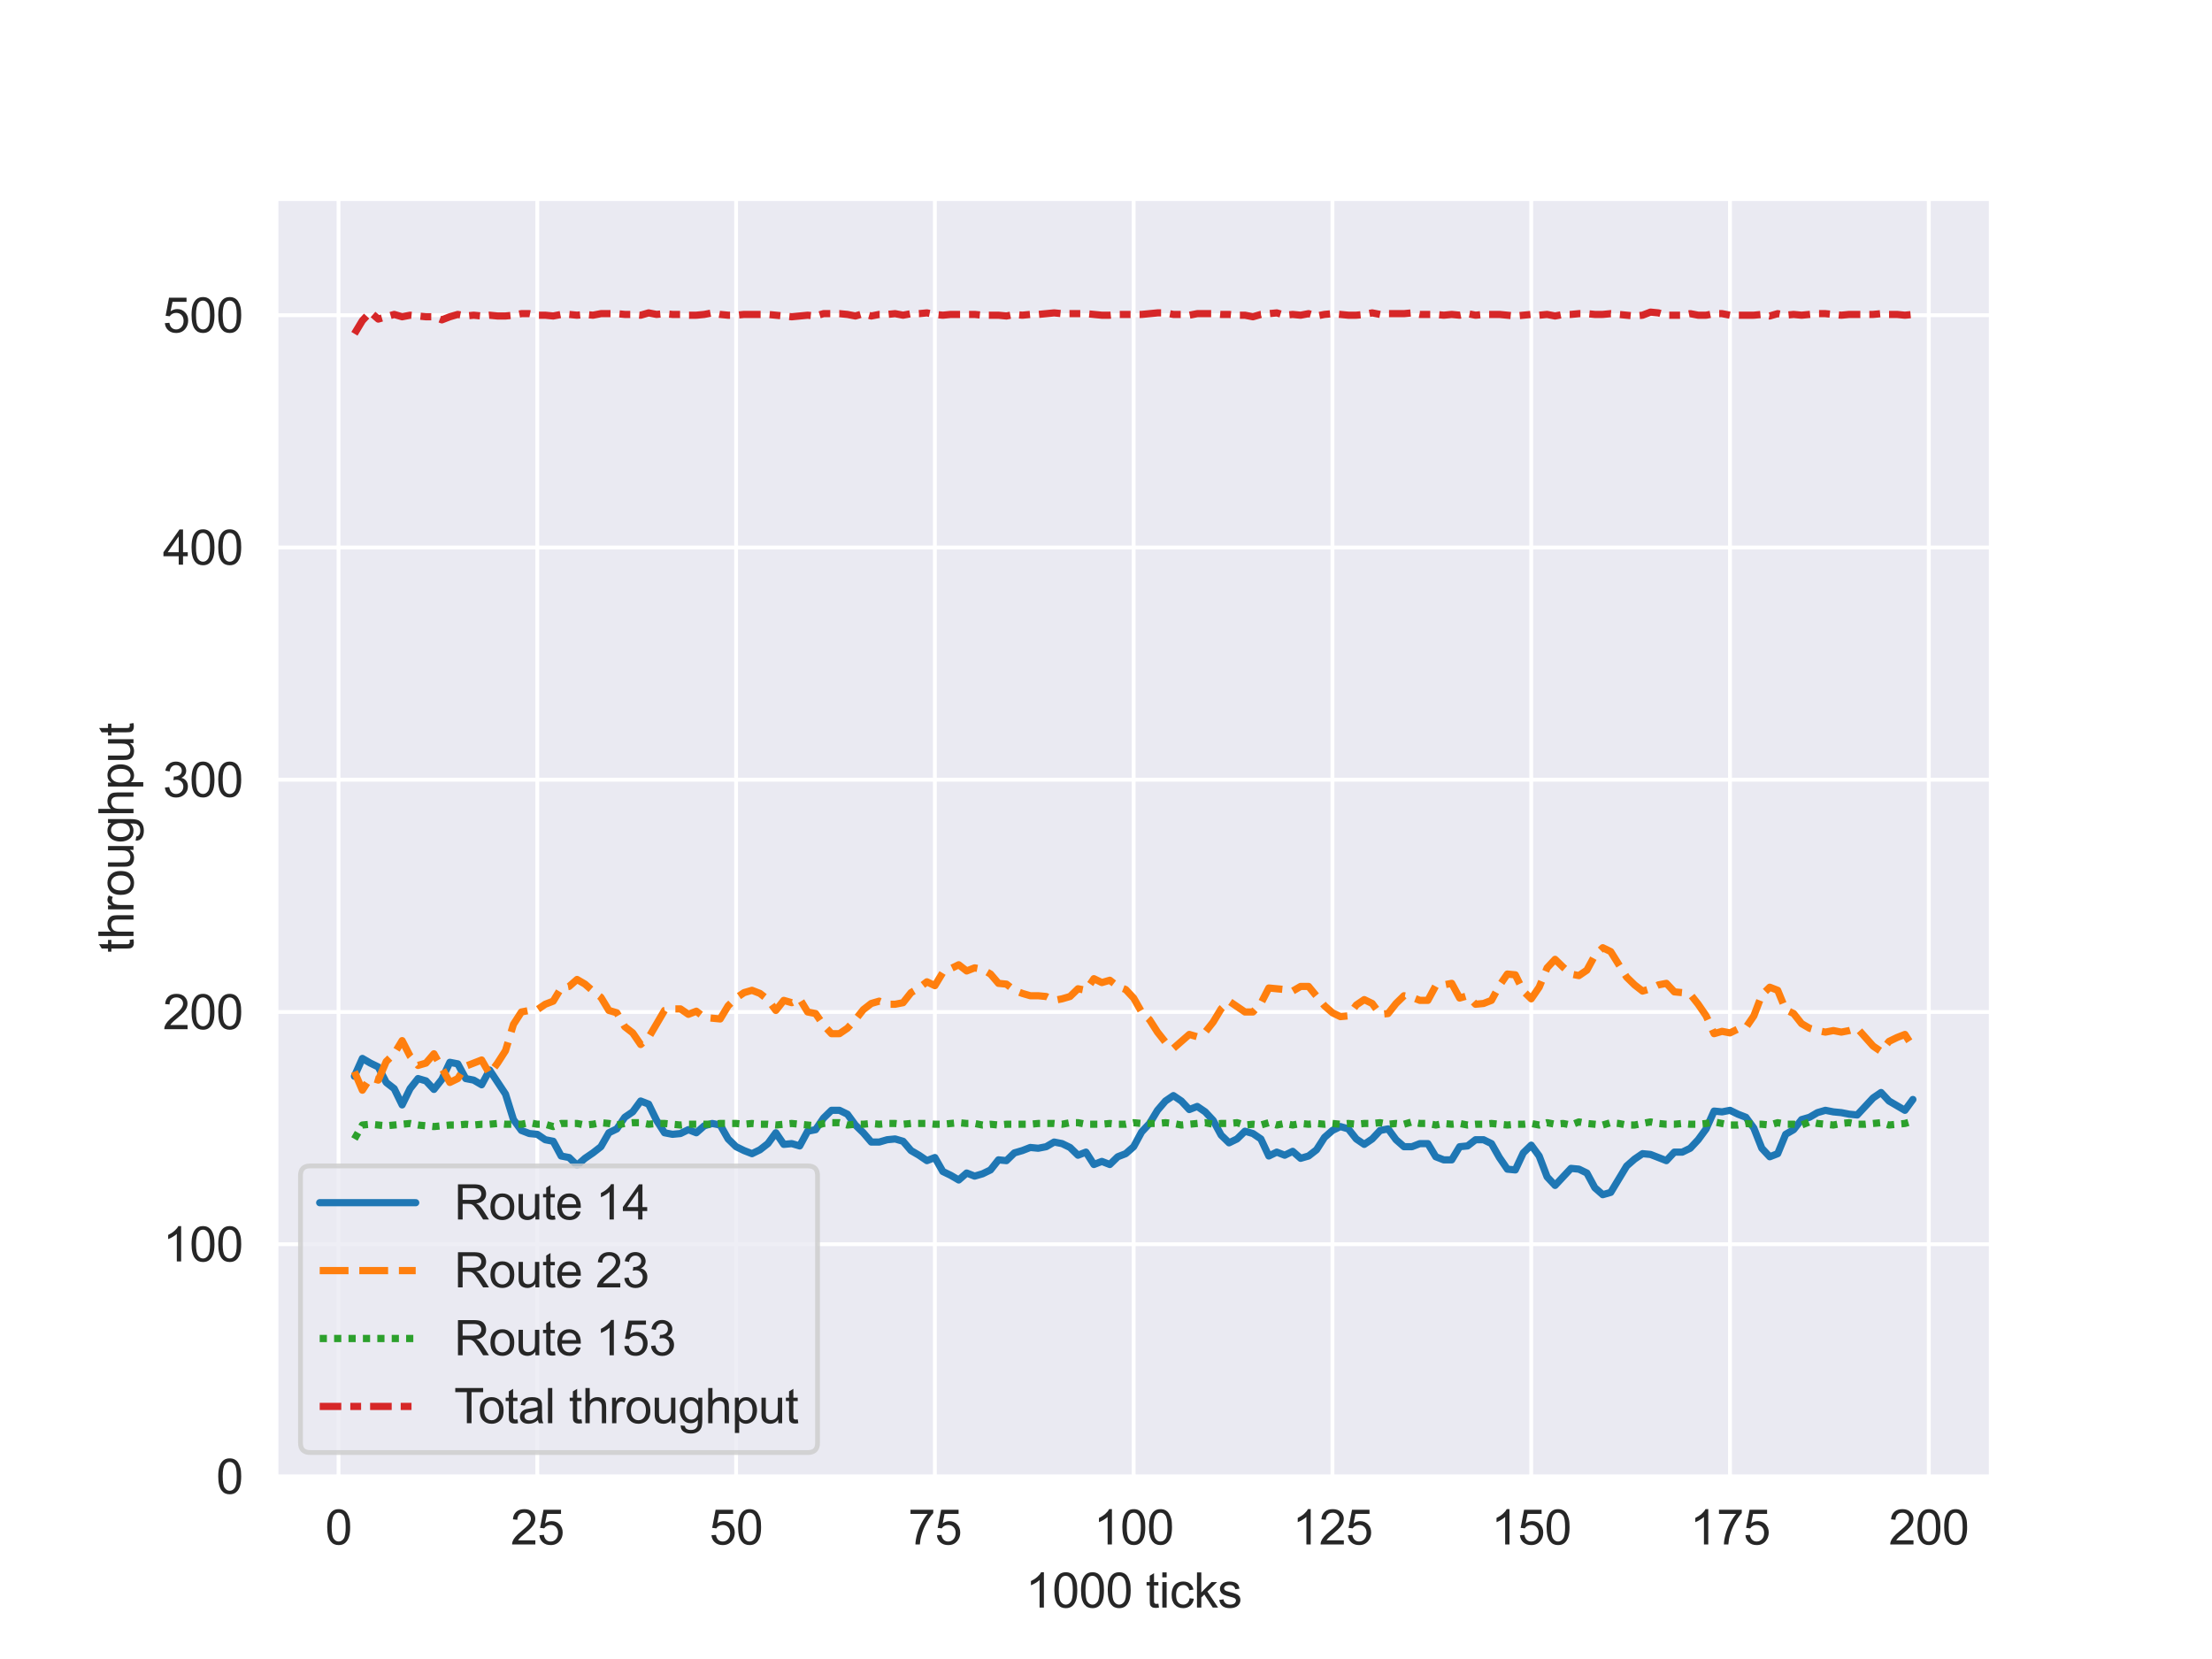 <?xml version="1.0" encoding="utf-8" standalone="no"?>
<!DOCTYPE svg PUBLIC "-//W3C//DTD SVG 1.1//EN"
  "http://www.w3.org/Graphics/SVG/1.1/DTD/svg11.dtd">
<svg xmlns:xlink="http://www.w3.org/1999/xlink" width="460.8pt" height="345.6pt" viewBox="0 0 460.8 345.6" xmlns="http://www.w3.org/2000/svg" version="1.1">
 <defs>
  <style type="text/css">*{stroke-linejoin: round; stroke-linecap: butt}</style>
 </defs>
 <g id="figure_1">
  <g id="patch_1">
   <path d="M 0 345.6 
L 460.8 345.6 
L 460.8 0 
L 0 0 
z
" style="fill: #ffffff"/>
  </g>
  <g id="axes_1">
   <g id="patch_2">
    <path d="M 57.6 307.584 
L 414.72 307.584 
L 414.72 41.472 
L 57.6 41.472 
z
" style="fill: #eaeaf2"/>
   </g>
   <g id="matplotlib.axis_1">
    <g id="xtick_1">
     <g id="line2d_1">
      <path d="M 70.52 307.584 
L 70.52 41.472 
" clip-path="url(#peae0458073)" style="fill: none; stroke: #ffffff; stroke-width: 0.8; stroke-linecap: round"/>
     </g>
     <g id="text_1">
      <!-- 0 -->
      <g style="fill: #262626" transform="translate(67.739 321.742) scale(0.1 -0.1)">
       <defs>
        <path id="ArialMT-30" d="M 266 2259 
Q 266 3072 433 3567 
Q 600 4063 929 4331 
Q 1259 4600 1759 4600 
Q 2128 4600 2406 4451 
Q 2684 4303 2865 4023 
Q 3047 3744 3150 3342 
Q 3253 2941 3253 2259 
Q 3253 1453 3087 958 
Q 2922 463 2592 192 
Q 2263 -78 1759 -78 
Q 1097 -78 719 397 
Q 266 969 266 2259 
z
M 844 2259 
Q 844 1131 1108 757 
Q 1372 384 1759 384 
Q 2147 384 2411 759 
Q 2675 1134 2675 2259 
Q 2675 3391 2411 3762 
Q 2147 4134 1753 4134 
Q 1366 4134 1134 3806 
Q 844 3388 844 2259 
z
" transform="scale(0.016)"/>
       </defs>
       <use xlink:href="#ArialMT-30"/>
      </g>
     </g>
    </g>
    <g id="xtick_2">
     <g id="line2d_2">
      <path d="M 111.93 307.584 
L 111.93 41.472 
" clip-path="url(#peae0458073)" style="fill: none; stroke: #ffffff; stroke-width: 0.8; stroke-linecap: round"/>
     </g>
     <g id="text_2">
      <!-- 25 -->
      <g style="fill: #262626" transform="translate(106.369 321.742) scale(0.1 -0.1)">
       <defs>
        <path id="ArialMT-32" d="M 3222 541 
L 3222 0 
L 194 0 
Q 188 203 259 391 
Q 375 700 629 1000 
Q 884 1300 1366 1694 
Q 2113 2306 2375 2664 
Q 2638 3022 2638 3341 
Q 2638 3675 2398 3904 
Q 2159 4134 1775 4134 
Q 1369 4134 1125 3890 
Q 881 3647 878 3216 
L 300 3275 
Q 359 3922 746 4261 
Q 1134 4600 1788 4600 
Q 2447 4600 2831 4234 
Q 3216 3869 3216 3328 
Q 3216 3053 3103 2787 
Q 2991 2522 2730 2228 
Q 2469 1934 1863 1422 
Q 1356 997 1212 845 
Q 1069 694 975 541 
L 3222 541 
z
" transform="scale(0.016)"/>
        <path id="ArialMT-35" d="M 266 1200 
L 856 1250 
Q 922 819 1161 601 
Q 1400 384 1738 384 
Q 2144 384 2425 690 
Q 2706 997 2706 1503 
Q 2706 1984 2436 2262 
Q 2166 2541 1728 2541 
Q 1456 2541 1237 2417 
Q 1019 2294 894 2097 
L 366 2166 
L 809 4519 
L 3088 4519 
L 3088 3981 
L 1259 3981 
L 1013 2750 
Q 1425 3038 1878 3038 
Q 2478 3038 2890 2622 
Q 3303 2206 3303 1553 
Q 3303 931 2941 478 
Q 2500 -78 1738 -78 
Q 1113 -78 717 272 
Q 322 622 266 1200 
z
" transform="scale(0.016)"/>
       </defs>
       <use xlink:href="#ArialMT-32"/>
       <use xlink:href="#ArialMT-35" x="55.615"/>
      </g>
     </g>
    </g>
    <g id="xtick_3">
     <g id="line2d_3">
      <path d="M 153.34 307.584 
L 153.34 41.472 
" clip-path="url(#peae0458073)" style="fill: none; stroke: #ffffff; stroke-width: 0.8; stroke-linecap: round"/>
     </g>
     <g id="text_3">
      <!-- 50 -->
      <g style="fill: #262626" transform="translate(147.779 321.742) scale(0.1 -0.1)">
       <use xlink:href="#ArialMT-35"/>
       <use xlink:href="#ArialMT-30" x="55.615"/>
      </g>
     </g>
    </g>
    <g id="xtick_4">
     <g id="line2d_4">
      <path d="M 194.75 307.584 
L 194.75 41.472 
" clip-path="url(#peae0458073)" style="fill: none; stroke: #ffffff; stroke-width: 0.8; stroke-linecap: round"/>
     </g>
     <g id="text_4">
      <!-- 75 -->
      <g style="fill: #262626" transform="translate(189.189 321.742) scale(0.1 -0.1)">
       <defs>
        <path id="ArialMT-37" d="M 303 3981 
L 303 4522 
L 3269 4522 
L 3269 4084 
Q 2831 3619 2401 2847 
Q 1972 2075 1738 1259 
Q 1569 684 1522 0 
L 944 0 
Q 953 541 1156 1306 
Q 1359 2072 1739 2783 
Q 2119 3494 2547 3981 
L 303 3981 
z
" transform="scale(0.016)"/>
       </defs>
       <use xlink:href="#ArialMT-37"/>
       <use xlink:href="#ArialMT-35" x="55.615"/>
      </g>
     </g>
    </g>
    <g id="xtick_5">
     <g id="line2d_5">
      <path d="M 236.16 307.584 
L 236.16 41.472 
" clip-path="url(#peae0458073)" style="fill: none; stroke: #ffffff; stroke-width: 0.8; stroke-linecap: round"/>
     </g>
     <g id="text_5">
      <!-- 100 -->
      <g style="fill: #262626" transform="translate(227.819 321.742) scale(0.1 -0.1)">
       <defs>
        <path id="ArialMT-31" d="M 2384 0 
L 1822 0 
L 1822 3584 
Q 1619 3391 1289 3197 
Q 959 3003 697 2906 
L 697 3450 
Q 1169 3672 1522 3987 
Q 1875 4303 2022 4600 
L 2384 4600 
L 2384 0 
z
" transform="scale(0.016)"/>
       </defs>
       <use xlink:href="#ArialMT-31"/>
       <use xlink:href="#ArialMT-30" x="55.615"/>
       <use xlink:href="#ArialMT-30" x="111.23"/>
      </g>
     </g>
    </g>
    <g id="xtick_6">
     <g id="line2d_6">
      <path d="M 277.57 307.584 
L 277.57 41.472 
" clip-path="url(#peae0458073)" style="fill: none; stroke: #ffffff; stroke-width: 0.8; stroke-linecap: round"/>
     </g>
     <g id="text_6">
      <!-- 125 -->
      <g style="fill: #262626" transform="translate(269.229 321.742) scale(0.1 -0.1)">
       <use xlink:href="#ArialMT-31"/>
       <use xlink:href="#ArialMT-32" x="55.615"/>
       <use xlink:href="#ArialMT-35" x="111.23"/>
      </g>
     </g>
    </g>
    <g id="xtick_7">
     <g id="line2d_7">
      <path d="M 318.98 307.584 
L 318.98 41.472 
" clip-path="url(#peae0458073)" style="fill: none; stroke: #ffffff; stroke-width: 0.8; stroke-linecap: round"/>
     </g>
     <g id="text_7">
      <!-- 150 -->
      <g style="fill: #262626" transform="translate(310.639 321.742) scale(0.1 -0.1)">
       <use xlink:href="#ArialMT-31"/>
       <use xlink:href="#ArialMT-35" x="55.615"/>
       <use xlink:href="#ArialMT-30" x="111.23"/>
      </g>
     </g>
    </g>
    <g id="xtick_8">
     <g id="line2d_8">
      <path d="M 360.39 307.584 
L 360.39 41.472 
" clip-path="url(#peae0458073)" style="fill: none; stroke: #ffffff; stroke-width: 0.8; stroke-linecap: round"/>
     </g>
     <g id="text_8">
      <!-- 175 -->
      <g style="fill: #262626" transform="translate(352.049 321.742) scale(0.1 -0.1)">
       <use xlink:href="#ArialMT-31"/>
       <use xlink:href="#ArialMT-37" x="55.615"/>
       <use xlink:href="#ArialMT-35" x="111.23"/>
      </g>
     </g>
    </g>
    <g id="xtick_9">
     <g id="line2d_9">
      <path d="M 401.8 307.584 
L 401.8 41.472 
" clip-path="url(#peae0458073)" style="fill: none; stroke: #ffffff; stroke-width: 0.8; stroke-linecap: round"/>
     </g>
     <g id="text_9">
      <!-- 200 -->
      <g style="fill: #262626" transform="translate(393.459 321.742) scale(0.1 -0.1)">
       <use xlink:href="#ArialMT-32"/>
       <use xlink:href="#ArialMT-30" x="55.615"/>
       <use xlink:href="#ArialMT-30" x="111.23"/>
      </g>
     </g>
    </g>
    <g id="text_10">
     <!-- 1000 ticks -->
     <g style="fill: #262626" transform="translate(213.649 334.887) scale(0.1 -0.1)">
      <defs>
       <path id="ArialMT-20" transform="scale(0.016)"/>
       <path id="ArialMT-74" d="M 1650 503 
L 1731 6 
Q 1494 -44 1306 -44 
Q 1000 -44 831 53 
Q 663 150 594 308 
Q 525 466 525 972 
L 525 2881 
L 113 2881 
L 113 3319 
L 525 3319 
L 525 4141 
L 1084 4478 
L 1084 3319 
L 1650 3319 
L 1650 2881 
L 1084 2881 
L 1084 941 
Q 1084 700 1114 631 
Q 1144 563 1211 522 
Q 1278 481 1403 481 
Q 1497 481 1650 503 
z
" transform="scale(0.016)"/>
       <path id="ArialMT-69" d="M 425 3934 
L 425 4581 
L 988 4581 
L 988 3934 
L 425 3934 
z
M 425 0 
L 425 3319 
L 988 3319 
L 988 0 
L 425 0 
z
" transform="scale(0.016)"/>
       <path id="ArialMT-63" d="M 2588 1216 
L 3141 1144 
Q 3050 572 2676 248 
Q 2303 -75 1759 -75 
Q 1078 -75 664 370 
Q 250 816 250 1647 
Q 250 2184 428 2587 
Q 606 2991 970 3192 
Q 1334 3394 1763 3394 
Q 2303 3394 2647 3120 
Q 2991 2847 3088 2344 
L 2541 2259 
Q 2463 2594 2264 2762 
Q 2066 2931 1784 2931 
Q 1359 2931 1093 2626 
Q 828 2322 828 1663 
Q 828 994 1084 691 
Q 1341 388 1753 388 
Q 2084 388 2306 591 
Q 2528 794 2588 1216 
z
" transform="scale(0.016)"/>
       <path id="ArialMT-6b" d="M 425 0 
L 425 4581 
L 988 4581 
L 988 1969 
L 2319 3319 
L 3047 3319 
L 1778 2088 
L 3175 0 
L 2481 0 
L 1384 1697 
L 988 1316 
L 988 0 
L 425 0 
z
" transform="scale(0.016)"/>
       <path id="ArialMT-73" d="M 197 991 
L 753 1078 
Q 800 744 1014 566 
Q 1228 388 1613 388 
Q 2000 388 2187 545 
Q 2375 703 2375 916 
Q 2375 1106 2209 1216 
Q 2094 1291 1634 1406 
Q 1016 1563 777 1677 
Q 538 1791 414 1992 
Q 291 2194 291 2438 
Q 291 2659 392 2848 
Q 494 3038 669 3163 
Q 800 3259 1026 3326 
Q 1253 3394 1513 3394 
Q 1903 3394 2198 3281 
Q 2494 3169 2634 2976 
Q 2775 2784 2828 2463 
L 2278 2388 
Q 2241 2644 2061 2787 
Q 1881 2931 1553 2931 
Q 1166 2931 1000 2803 
Q 834 2675 834 2503 
Q 834 2394 903 2306 
Q 972 2216 1119 2156 
Q 1203 2125 1616 2013 
Q 2213 1853 2448 1751 
Q 2684 1650 2818 1456 
Q 2953 1263 2953 975 
Q 2953 694 2789 445 
Q 2625 197 2315 61 
Q 2006 -75 1616 -75 
Q 969 -75 630 194 
Q 291 463 197 991 
z
" transform="scale(0.016)"/>
      </defs>
      <use xlink:href="#ArialMT-31"/>
      <use xlink:href="#ArialMT-30" x="55.615"/>
      <use xlink:href="#ArialMT-30" x="111.23"/>
      <use xlink:href="#ArialMT-30" x="166.846"/>
      <use xlink:href="#ArialMT-20" x="222.461"/>
      <use xlink:href="#ArialMT-74" x="250.244"/>
      <use xlink:href="#ArialMT-69" x="278.027"/>
      <use xlink:href="#ArialMT-63" x="300.244"/>
      <use xlink:href="#ArialMT-6b" x="350.244"/>
      <use xlink:href="#ArialMT-73" x="400.244"/>
     </g>
    </g>
   </g>
   <g id="matplotlib.axis_2">
    <g id="ytick_1">
     <g id="line2d_10">
      <path d="M 57.6 307.584 
L 414.72 307.584 
" clip-path="url(#peae0458073)" style="fill: none; stroke: #ffffff; stroke-width: 0.8; stroke-linecap: round"/>
     </g>
     <g id="text_11">
      <!-- 0 -->
      <g style="fill: #262626" transform="translate(45.039 311.163) scale(0.1 -0.1)">
       <use xlink:href="#ArialMT-30"/>
      </g>
     </g>
    </g>
    <g id="ytick_2">
     <g id="line2d_11">
      <path d="M 57.6 259.2 
L 414.72 259.2 
" clip-path="url(#peae0458073)" style="fill: none; stroke: #ffffff; stroke-width: 0.8; stroke-linecap: round"/>
     </g>
     <g id="text_12">
      <!-- 100 -->
      <g style="fill: #262626" transform="translate(33.917 262.779) scale(0.1 -0.1)">
       <use xlink:href="#ArialMT-31"/>
       <use xlink:href="#ArialMT-30" x="55.615"/>
       <use xlink:href="#ArialMT-30" x="111.23"/>
      </g>
     </g>
    </g>
    <g id="ytick_3">
     <g id="line2d_12">
      <path d="M 57.6 210.816 
L 414.72 210.816 
" clip-path="url(#peae0458073)" style="fill: none; stroke: #ffffff; stroke-width: 0.8; stroke-linecap: round"/>
     </g>
     <g id="text_13">
      <!-- 200 -->
      <g style="fill: #262626" transform="translate(33.917 214.395) scale(0.1 -0.1)">
       <use xlink:href="#ArialMT-32"/>
       <use xlink:href="#ArialMT-30" x="55.615"/>
       <use xlink:href="#ArialMT-30" x="111.23"/>
      </g>
     </g>
    </g>
    <g id="ytick_4">
     <g id="line2d_13">
      <path d="M 57.6 162.432 
L 414.72 162.432 
" clip-path="url(#peae0458073)" style="fill: none; stroke: #ffffff; stroke-width: 0.8; stroke-linecap: round"/>
     </g>
     <g id="text_14">
      <!-- 300 -->
      <g style="fill: #262626" transform="translate(33.917 166.011) scale(0.1 -0.1)">
       <defs>
        <path id="ArialMT-33" d="M 269 1209 
L 831 1284 
Q 928 806 1161 595 
Q 1394 384 1728 384 
Q 2125 384 2398 659 
Q 2672 934 2672 1341 
Q 2672 1728 2419 1979 
Q 2166 2231 1775 2231 
Q 1616 2231 1378 2169 
L 1441 2663 
Q 1497 2656 1531 2656 
Q 1891 2656 2178 2843 
Q 2466 3031 2466 3422 
Q 2466 3731 2256 3934 
Q 2047 4138 1716 4138 
Q 1388 4138 1169 3931 
Q 950 3725 888 3313 
L 325 3413 
Q 428 3978 793 4289 
Q 1159 4600 1703 4600 
Q 2078 4600 2393 4439 
Q 2709 4278 2876 4000 
Q 3044 3722 3044 3409 
Q 3044 3113 2884 2869 
Q 2725 2625 2413 2481 
Q 2819 2388 3044 2092 
Q 3269 1797 3269 1353 
Q 3269 753 2831 336 
Q 2394 -81 1725 -81 
Q 1122 -81 723 278 
Q 325 638 269 1209 
z
" transform="scale(0.016)"/>
       </defs>
       <use xlink:href="#ArialMT-33"/>
       <use xlink:href="#ArialMT-30" x="55.615"/>
       <use xlink:href="#ArialMT-30" x="111.23"/>
      </g>
     </g>
    </g>
    <g id="ytick_5">
     <g id="line2d_14">
      <path d="M 57.6 114.048 
L 414.72 114.048 
" clip-path="url(#peae0458073)" style="fill: none; stroke: #ffffff; stroke-width: 0.8; stroke-linecap: round"/>
     </g>
     <g id="text_15">
      <!-- 400 -->
      <g style="fill: #262626" transform="translate(33.917 117.627) scale(0.1 -0.1)">
       <defs>
        <path id="ArialMT-34" d="M 2069 0 
L 2069 1097 
L 81 1097 
L 81 1613 
L 2172 4581 
L 2631 4581 
L 2631 1613 
L 3250 1613 
L 3250 1097 
L 2631 1097 
L 2631 0 
L 2069 0 
z
M 2069 1613 
L 2069 3678 
L 634 1613 
L 2069 1613 
z
" transform="scale(0.016)"/>
       </defs>
       <use xlink:href="#ArialMT-34"/>
       <use xlink:href="#ArialMT-30" x="55.615"/>
       <use xlink:href="#ArialMT-30" x="111.23"/>
      </g>
     </g>
    </g>
    <g id="ytick_6">
     <g id="line2d_15">
      <path d="M 57.6 65.664 
L 414.72 65.664 
" clip-path="url(#peae0458073)" style="fill: none; stroke: #ffffff; stroke-width: 0.8; stroke-linecap: round"/>
     </g>
     <g id="text_16">
      <!-- 500 -->
      <g style="fill: #262626" transform="translate(33.917 69.243) scale(0.1 -0.1)">
       <use xlink:href="#ArialMT-35"/>
       <use xlink:href="#ArialMT-30" x="55.615"/>
       <use xlink:href="#ArialMT-30" x="111.23"/>
      </g>
     </g>
    </g>
    <g id="text_17">
     <!-- throughput -->
     <g style="fill: #262626" transform="translate(27.812 198.434) rotate(-90) scale(0.1 -0.1)">
      <defs>
       <path id="ArialMT-68" d="M 422 0 
L 422 4581 
L 984 4581 
L 984 2938 
Q 1378 3394 1978 3394 
Q 2347 3394 2619 3248 
Q 2891 3103 3008 2847 
Q 3125 2591 3125 2103 
L 3125 0 
L 2563 0 
L 2563 2103 
Q 2563 2525 2380 2717 
Q 2197 2909 1863 2909 
Q 1613 2909 1392 2779 
Q 1172 2650 1078 2428 
Q 984 2206 984 1816 
L 984 0 
L 422 0 
z
" transform="scale(0.016)"/>
       <path id="ArialMT-72" d="M 416 0 
L 416 3319 
L 922 3319 
L 922 2816 
Q 1116 3169 1280 3281 
Q 1444 3394 1641 3394 
Q 1925 3394 2219 3213 
L 2025 2691 
Q 1819 2813 1613 2813 
Q 1428 2813 1281 2702 
Q 1134 2591 1072 2394 
Q 978 2094 978 1738 
L 978 0 
L 416 0 
z
" transform="scale(0.016)"/>
       <path id="ArialMT-6f" d="M 213 1659 
Q 213 2581 725 3025 
Q 1153 3394 1769 3394 
Q 2453 3394 2887 2945 
Q 3322 2497 3322 1706 
Q 3322 1066 3130 698 
Q 2938 331 2570 128 
Q 2203 -75 1769 -75 
Q 1072 -75 642 372 
Q 213 819 213 1659 
z
M 791 1659 
Q 791 1022 1069 705 
Q 1347 388 1769 388 
Q 2188 388 2466 706 
Q 2744 1025 2744 1678 
Q 2744 2294 2464 2611 
Q 2184 2928 1769 2928 
Q 1347 2928 1069 2612 
Q 791 2297 791 1659 
z
" transform="scale(0.016)"/>
       <path id="ArialMT-75" d="M 2597 0 
L 2597 488 
Q 2209 -75 1544 -75 
Q 1250 -75 995 37 
Q 741 150 617 320 
Q 494 491 444 738 
Q 409 903 409 1263 
L 409 3319 
L 972 3319 
L 972 1478 
Q 972 1038 1006 884 
Q 1059 663 1231 536 
Q 1403 409 1656 409 
Q 1909 409 2131 539 
Q 2353 669 2445 892 
Q 2538 1116 2538 1541 
L 2538 3319 
L 3100 3319 
L 3100 0 
L 2597 0 
z
" transform="scale(0.016)"/>
       <path id="ArialMT-67" d="M 319 -275 
L 866 -356 
Q 900 -609 1056 -725 
Q 1266 -881 1628 -881 
Q 2019 -881 2231 -725 
Q 2444 -569 2519 -288 
Q 2563 -116 2559 434 
Q 2191 0 1641 0 
Q 956 0 581 494 
Q 206 988 206 1678 
Q 206 2153 378 2554 
Q 550 2956 876 3175 
Q 1203 3394 1644 3394 
Q 2231 3394 2613 2919 
L 2613 3319 
L 3131 3319 
L 3131 450 
Q 3131 -325 2973 -648 
Q 2816 -972 2473 -1159 
Q 2131 -1347 1631 -1347 
Q 1038 -1347 672 -1080 
Q 306 -813 319 -275 
z
M 784 1719 
Q 784 1066 1043 766 
Q 1303 466 1694 466 
Q 2081 466 2343 764 
Q 2606 1063 2606 1700 
Q 2606 2309 2336 2618 
Q 2066 2928 1684 2928 
Q 1309 2928 1046 2623 
Q 784 2319 784 1719 
z
" transform="scale(0.016)"/>
       <path id="ArialMT-70" d="M 422 -1272 
L 422 3319 
L 934 3319 
L 934 2888 
Q 1116 3141 1344 3267 
Q 1572 3394 1897 3394 
Q 2322 3394 2647 3175 
Q 2972 2956 3137 2557 
Q 3303 2159 3303 1684 
Q 3303 1175 3120 767 
Q 2938 359 2589 142 
Q 2241 -75 1856 -75 
Q 1575 -75 1351 44 
Q 1128 163 984 344 
L 984 -1272 
L 422 -1272 
z
M 931 1641 
Q 931 1000 1190 694 
Q 1450 388 1819 388 
Q 2194 388 2461 705 
Q 2728 1022 2728 1688 
Q 2728 2322 2467 2637 
Q 2206 2953 1844 2953 
Q 1484 2953 1207 2617 
Q 931 2281 931 1641 
z
" transform="scale(0.016)"/>
      </defs>
      <use xlink:href="#ArialMT-74"/>
      <use xlink:href="#ArialMT-68" x="27.783"/>
      <use xlink:href="#ArialMT-72" x="83.398"/>
      <use xlink:href="#ArialMT-6f" x="116.699"/>
      <use xlink:href="#ArialMT-75" x="172.314"/>
      <use xlink:href="#ArialMT-67" x="227.93"/>
      <use xlink:href="#ArialMT-68" x="283.545"/>
      <use xlink:href="#ArialMT-70" x="339.16"/>
      <use xlink:href="#ArialMT-75" x="394.775"/>
      <use xlink:href="#ArialMT-74" x="450.391"/>
     </g>
    </g>
   </g>
   <g id="PolyCollection_1"/>
   <g id="PolyCollection_2"/>
   <g id="PolyCollection_3"/>
   <g id="PolyCollection_4"/>
   <g id="line2d_16">
    <path d="M 73.833 224.202 
L 75.489 220.493 
L 77.146 221.46 
L 78.802 222.267 
L 80.458 225.492 
L 82.115 226.783 
L 83.771 230.17 
L 85.428 226.783 
L 87.084 224.686 
L 88.74 225.17 
L 90.397 226.944 
L 92.053 224.847 
L 93.71 221.299 
L 95.366 221.622 
L 97.022 224.686 
L 98.679 225.009 
L 100.335 225.976 
L 101.992 222.912 
L 105.304 227.912 
L 106.961 233.234 
L 108.617 235.492 
L 110.274 236.137 
L 111.93 236.298 
L 113.586 237.427 
L 115.243 237.75 
L 116.899 240.814 
L 118.556 241.137 
L 120.212 242.749 
L 121.868 241.298 
L 123.525 240.169 
L 125.181 238.879 
L 126.838 235.976 
L 128.494 235.169 
L 130.15 232.75 
L 131.807 231.621 
L 133.463 229.363 
L 135.12 230.008 
L 136.776 233.395 
L 138.432 235.976 
L 140.089 236.298 
L 141.745 236.137 
L 143.402 235.331 
L 145.058 235.976 
L 146.714 234.524 
L 148.371 234.04 
L 150.027 234.363 
L 151.684 237.266 
L 153.34 238.879 
L 154.996 239.685 
L 156.653 240.33 
L 158.309 239.524 
L 159.966 238.234 
L 161.622 235.976 
L 163.278 238.395 
L 164.935 238.234 
L 166.591 238.717 
L 168.248 235.653 
L 169.904 235.331 
L 171.56 232.911 
L 173.217 231.299 
L 174.873 231.299 
L 176.53 232.105 
L 178.186 234.363 
L 179.842 235.976 
L 181.499 237.911 
L 183.155 237.911 
L 184.812 237.427 
L 186.468 237.266 
L 188.124 237.75 
L 189.781 239.685 
L 191.437 240.653 
L 193.094 241.782 
L 194.75 241.137 
L 196.406 244.04 
L 198.063 244.846 
L 199.719 245.814 
L 201.376 244.362 
L 203.032 245.007 
L 204.688 244.524 
L 206.345 243.717 
L 208.001 241.62 
L 209.658 241.782 
L 211.314 240.169 
L 212.97 239.685 
L 214.627 239.04 
L 216.283 239.201 
L 217.94 238.879 
L 219.596 237.911 
L 221.252 238.234 
L 222.909 239.04 
L 224.565 240.653 
L 226.222 240.008 
L 227.878 242.588 
L 229.534 241.943 
L 231.191 242.588 
L 232.847 240.975 
L 234.504 240.33 
L 236.16 238.879 
L 237.816 235.814 
L 239.473 234.04 
L 241.129 231.299 
L 242.786 229.363 
L 244.442 228.234 
L 246.098 229.363 
L 247.755 231.137 
L 249.411 230.492 
L 251.068 231.621 
L 252.724 233.395 
L 254.38 236.46 
L 256.037 238.072 
L 257.693 237.266 
L 259.35 235.653 
L 261.006 236.137 
L 262.662 237.266 
L 264.319 240.814 
L 265.975 240.008 
L 267.632 240.653 
L 269.288 239.846 
L 270.944 241.298 
L 272.601 240.814 
L 274.257 239.524 
L 275.914 236.943 
L 277.57 235.492 
L 279.226 234.685 
L 280.883 235.169 
L 282.539 237.266 
L 284.196 238.395 
L 285.852 237.266 
L 287.508 235.492 
L 289.165 235.169 
L 290.821 237.427 
L 292.478 238.879 
L 294.134 238.879 
L 295.79 238.234 
L 297.447 238.234 
L 299.103 240.975 
L 300.76 241.62 
L 302.416 241.62 
L 304.072 238.879 
L 305.729 238.717 
L 307.385 237.427 
L 309.042 237.427 
L 310.698 238.234 
L 312.354 241.137 
L 314.011 243.556 
L 315.667 243.717 
L 317.324 240.169 
L 318.98 238.556 
L 320.636 240.814 
L 322.293 245.169 
L 323.949 246.943 
L 327.262 243.395 
L 328.918 243.556 
L 330.575 244.362 
L 332.231 247.427 
L 333.888 248.878 
L 335.544 248.394 
L 338.857 242.911 
L 340.513 241.459 
L 342.17 240.33 
L 343.826 240.492 
L 347.139 241.782 
L 348.795 240.008 
L 350.452 240.008 
L 352.108 239.201 
L 353.764 237.427 
L 355.421 235.169 
L 357.077 231.46 
L 358.734 231.621 
L 360.39 231.299 
L 362.046 232.105 
L 363.703 232.75 
L 365.359 235.008 
L 367.016 239.201 
L 368.672 240.975 
L 370.328 240.33 
L 371.985 236.298 
L 373.641 235.331 
L 375.298 233.234 
L 376.954 232.75 
L 378.61 231.782 
L 380.267 231.299 
L 381.923 231.621 
L 383.58 231.782 
L 385.236 232.105 
L 386.892 232.266 
L 390.205 228.718 
L 391.862 227.589 
L 393.518 229.363 
L 396.831 231.299 
L 398.487 229.041 
L 398.487 229.041 
" clip-path="url(#peae0458073)" style="fill: none; stroke: #1f77b4; stroke-width: 1.5; stroke-linecap: round"/>
   </g>
   <g id="line2d_17">
    <path d="M 73.833 223.235 
L 75.489 227.105 
L 77.146 224.525 
L 78.802 225.009 
L 80.458 221.138 
L 82.115 219.525 
L 83.771 216.783 
L 85.428 220.009 
L 87.084 221.944 
L 88.74 221.46 
L 90.397 219.525 
L 93.71 225.492 
L 95.366 224.686 
L 97.022 222.106 
L 100.335 220.815 
L 101.992 223.718 
L 103.648 221.46 
L 105.304 218.88 
L 106.961 213.396 
L 108.617 210.816 
L 110.274 210.493 
L 111.93 210.332 
L 113.586 209.203 
L 115.243 208.558 
L 116.899 205.816 
L 118.556 205.494 
L 120.212 204.042 
L 121.868 205.01 
L 123.525 206.461 
L 125.181 207.752 
L 126.838 210.493 
L 128.494 210.977 
L 130.15 213.88 
L 131.807 215.171 
L 133.463 217.59 
L 135.12 216.138 
L 138.432 210.493 
L 140.089 210.171 
L 141.745 210.171 
L 143.402 211.3 
L 145.058 210.655 
L 146.714 211.945 
L 150.027 212.268 
L 151.684 209.526 
L 153.34 207.913 
L 154.996 206.784 
L 156.653 206.3 
L 158.309 206.945 
L 159.966 208.236 
L 161.622 210.493 
L 163.278 208.397 
L 164.935 208.881 
L 166.591 208.074 
L 168.248 210.816 
L 169.904 211.139 
L 171.56 213.558 
L 173.217 215.332 
L 174.873 215.332 
L 176.53 214.203 
L 178.186 212.429 
L 179.842 210.332 
L 181.499 209.042 
L 183.155 208.558 
L 184.812 209.203 
L 186.468 209.203 
L 188.124 208.881 
L 189.781 206.784 
L 191.437 205.816 
L 193.094 204.526 
L 194.75 205.332 
L 196.406 202.591 
L 199.719 200.978 
L 201.376 202.268 
L 203.032 201.623 
L 204.688 201.946 
L 206.345 202.913 
L 208.001 204.849 
L 209.658 205.01 
L 211.314 206.3 
L 212.97 206.945 
L 214.627 207.429 
L 216.283 207.429 
L 217.94 207.59 
L 219.596 208.397 
L 221.252 208.074 
L 222.909 207.59 
L 224.565 205.978 
L 226.222 206.3 
L 227.878 203.881 
L 229.534 204.687 
L 231.191 204.204 
L 232.847 205.494 
L 234.504 206.139 
L 236.16 207.913 
L 237.816 210.816 
L 239.473 212.429 
L 241.129 215.009 
L 242.786 217.106 
L 244.442 218.396 
L 247.755 215.493 
L 249.411 215.977 
L 251.068 215.009 
L 252.724 212.913 
L 254.38 210.171 
L 256.037 208.558 
L 259.35 210.816 
L 261.006 210.816 
L 262.662 209.042 
L 264.319 205.816 
L 267.632 206.139 
L 269.288 206.461 
L 270.944 205.494 
L 272.601 205.494 
L 275.914 209.526 
L 277.57 210.977 
L 279.226 211.784 
L 280.883 211.622 
L 282.539 209.364 
L 284.196 208.236 
L 285.852 209.042 
L 287.508 211.3 
L 289.165 211.139 
L 290.821 209.042 
L 292.478 207.429 
L 294.134 207.752 
L 295.79 208.397 
L 297.447 208.397 
L 299.103 205.332 
L 300.76 205.171 
L 302.416 204.849 
L 304.072 207.913 
L 305.729 207.429 
L 307.385 209.203 
L 309.042 209.042 
L 310.698 208.397 
L 312.354 205.332 
L 314.011 202.913 
L 315.667 203.075 
L 317.324 206.461 
L 318.98 208.074 
L 320.636 205.655 
L 322.293 201.623 
L 323.949 199.849 
L 325.606 201.462 
L 327.262 202.913 
L 328.918 203.236 
L 330.575 202.107 
L 332.231 199.043 
L 333.888 197.43 
L 335.544 198.236 
L 338.857 203.558 
L 340.513 205.171 
L 342.17 206.461 
L 343.826 205.978 
L 345.482 205.171 
L 347.139 204.849 
L 348.795 206.623 
L 350.452 206.784 
L 352.108 207.107 
L 353.764 209.203 
L 355.421 211.622 
L 357.077 215.332 
L 358.734 214.848 
L 360.39 215.171 
L 362.046 214.364 
L 363.703 214.042 
L 365.359 211.622 
L 367.016 207.268 
L 368.672 205.655 
L 370.328 206.3 
L 371.985 210.332 
L 373.641 211.139 
L 375.298 213.235 
L 376.954 214.203 
L 378.61 214.687 
L 380.267 215.009 
L 381.923 214.687 
L 383.58 215.009 
L 385.236 214.687 
L 386.892 214.203 
L 390.205 217.912 
L 391.862 219.041 
L 393.518 216.945 
L 395.174 216.138 
L 396.831 215.493 
L 398.487 218.074 
L 398.487 218.074 
" clip-path="url(#peae0458073)" style="fill: none; stroke-dasharray: 6,2.25; stroke-dashoffset: 0; stroke: #ff7f0e; stroke-width: 1.5"/>
   </g>
   <g id="line2d_18">
    <path d="M 73.833 237.266 
L 75.489 234.363 
L 77.146 234.202 
L 80.458 234.524 
L 85.428 234.04 
L 87.084 234.363 
L 90.397 234.685 
L 93.71 234.363 
L 95.366 234.363 
L 97.022 234.202 
L 98.679 234.363 
L 100.335 234.202 
L 101.992 234.202 
L 103.648 234.04 
L 105.304 234.202 
L 108.617 234.202 
L 110.274 233.879 
L 111.93 234.202 
L 113.586 234.202 
L 115.243 234.685 
L 116.899 234.04 
L 120.212 234.04 
L 121.868 234.363 
L 123.525 234.202 
L 125.181 233.879 
L 126.838 234.04 
L 128.494 234.363 
L 130.15 234.04 
L 131.807 233.879 
L 133.463 233.879 
L 135.12 234.202 
L 136.776 234.04 
L 138.432 234.04 
L 141.745 234.363 
L 143.402 234.202 
L 148.371 234.202 
L 150.027 234.04 
L 153.34 234.04 
L 154.996 234.202 
L 156.653 234.04 
L 158.309 234.202 
L 159.966 234.202 
L 161.622 234.363 
L 164.935 234.04 
L 169.904 234.524 
L 171.56 234.04 
L 173.217 233.879 
L 174.873 233.879 
L 176.53 234.363 
L 178.186 234.202 
L 179.842 234.202 
L 181.499 234.04 
L 183.155 234.202 
L 184.812 234.04 
L 186.468 234.04 
L 188.124 234.202 
L 189.781 234.04 
L 193.094 234.04 
L 194.75 234.202 
L 196.406 234.202 
L 199.719 233.879 
L 201.376 234.04 
L 203.032 234.04 
L 204.688 234.363 
L 206.345 234.202 
L 208.001 234.363 
L 209.658 234.202 
L 214.627 234.202 
L 216.283 234.04 
L 219.596 234.04 
L 221.252 234.202 
L 222.909 233.879 
L 224.565 233.879 
L 226.222 234.202 
L 229.534 234.202 
L 231.191 234.04 
L 232.847 234.202 
L 234.504 234.202 
L 236.16 233.879 
L 237.816 234.04 
L 241.129 234.04 
L 242.786 233.879 
L 244.442 234.04 
L 246.098 234.363 
L 251.068 233.879 
L 252.724 234.202 
L 254.38 234.04 
L 256.037 234.04 
L 257.693 233.879 
L 259.35 234.363 
L 261.006 234.202 
L 262.662 234.363 
L 264.319 233.879 
L 265.975 234.363 
L 267.632 234.04 
L 269.288 234.363 
L 270.944 234.04 
L 272.601 234.202 
L 274.257 234.04 
L 275.914 234.202 
L 277.57 234.04 
L 279.226 234.202 
L 280.883 234.04 
L 282.539 234.202 
L 284.196 234.04 
L 285.852 234.04 
L 287.508 233.879 
L 289.165 234.202 
L 290.821 234.04 
L 292.478 234.202 
L 294.134 233.718 
L 295.79 234.04 
L 297.447 234.04 
L 299.103 234.363 
L 300.76 234.04 
L 302.416 234.202 
L 304.072 234.04 
L 305.729 234.363 
L 307.385 234.202 
L 309.042 234.202 
L 310.698 234.04 
L 314.011 234.363 
L 315.667 234.202 
L 317.324 234.202 
L 318.98 234.04 
L 320.636 234.363 
L 322.293 233.879 
L 323.949 234.202 
L 325.606 234.04 
L 327.262 234.363 
L 328.918 233.718 
L 330.575 234.04 
L 333.888 234.363 
L 335.544 233.879 
L 337.2 234.04 
L 338.857 234.363 
L 340.513 234.363 
L 343.826 233.718 
L 345.482 234.04 
L 347.139 234.202 
L 348.795 234.202 
L 350.452 234.04 
L 352.108 234.202 
L 353.764 234.202 
L 355.421 234.04 
L 357.077 233.718 
L 360.39 234.363 
L 362.046 234.363 
L 363.703 234.04 
L 365.359 234.202 
L 367.016 234.202 
L 368.672 234.363 
L 370.328 233.879 
L 371.985 234.202 
L 373.641 234.202 
L 375.298 234.363 
L 376.954 233.718 
L 378.61 234.04 
L 381.923 234.363 
L 383.58 234.04 
L 385.236 233.879 
L 386.892 234.202 
L 388.549 234.202 
L 391.862 233.879 
L 393.518 234.363 
L 396.831 234.04 
L 398.487 233.556 
L 398.487 233.556 
" clip-path="url(#peae0458073)" style="fill: none; stroke-dasharray: 1.5,1.5; stroke-dashoffset: 0; stroke: #2ca02c; stroke-width: 1.5"/>
   </g>
   <g id="line2d_19">
    <path d="M 73.833 69.535 
L 75.489 66.793 
L 77.146 65.019 
L 78.802 66.47 
L 82.115 65.503 
L 83.771 65.987 
L 85.428 65.664 
L 88.74 65.987 
L 90.397 65.987 
L 92.053 66.632 
L 93.71 65.987 
L 95.366 65.503 
L 97.022 65.825 
L 98.679 65.664 
L 100.335 65.825 
L 101.992 65.664 
L 103.648 65.825 
L 105.304 65.825 
L 106.961 65.664 
L 108.617 65.341 
L 110.274 65.341 
L 111.93 65.664 
L 113.586 65.664 
L 115.243 65.825 
L 116.899 65.503 
L 118.556 65.503 
L 120.212 65.664 
L 121.868 65.503 
L 123.525 65.664 
L 125.181 65.341 
L 128.494 65.341 
L 130.15 65.503 
L 131.807 65.503 
L 133.463 65.664 
L 135.12 65.18 
L 136.776 65.503 
L 138.432 65.341 
L 140.089 65.503 
L 141.745 65.503 
L 143.402 65.664 
L 145.058 65.664 
L 146.714 65.503 
L 148.371 65.18 
L 150.027 65.503 
L 151.684 65.664 
L 153.34 65.664 
L 154.996 65.503 
L 159.966 65.503 
L 164.935 65.987 
L 168.248 65.664 
L 169.904 65.825 
L 171.56 65.341 
L 174.873 65.341 
L 176.53 65.503 
L 178.186 65.825 
L 179.842 65.341 
L 181.499 65.825 
L 183.155 65.503 
L 184.812 65.503 
L 186.468 65.341 
L 188.124 65.664 
L 189.781 65.341 
L 191.437 65.341 
L 193.094 65.18 
L 194.75 65.503 
L 196.406 65.664 
L 198.063 65.503 
L 203.032 65.503 
L 204.688 65.664 
L 208.001 65.664 
L 209.658 65.825 
L 211.314 65.503 
L 212.97 65.664 
L 214.627 65.503 
L 216.283 65.503 
L 219.596 65.18 
L 221.252 65.341 
L 226.222 65.341 
L 229.534 65.664 
L 231.191 65.664 
L 232.847 65.503 
L 237.816 65.503 
L 241.129 65.18 
L 242.786 65.18 
L 244.442 65.503 
L 246.098 65.503 
L 247.755 65.664 
L 249.411 65.341 
L 252.724 65.341 
L 254.38 65.503 
L 256.037 65.503 
L 257.693 65.664 
L 259.35 65.664 
L 261.006 65.987 
L 262.662 65.503 
L 265.975 65.18 
L 267.632 65.664 
L 269.288 65.503 
L 270.944 65.664 
L 272.601 65.341 
L 274.257 65.825 
L 275.914 65.503 
L 277.57 65.341 
L 280.883 65.664 
L 282.539 65.664 
L 284.196 65.503 
L 285.852 65.18 
L 287.508 65.503 
L 289.165 65.341 
L 292.478 65.341 
L 294.134 65.18 
L 295.79 65.503 
L 299.103 65.503 
L 300.76 65.664 
L 302.416 65.503 
L 304.072 65.664 
L 305.729 65.341 
L 307.385 65.664 
L 309.042 65.503 
L 312.354 65.503 
L 315.667 65.825 
L 318.98 65.503 
L 320.636 65.664 
L 322.293 65.503 
L 323.949 65.825 
L 325.606 65.503 
L 327.262 65.503 
L 328.918 65.341 
L 330.575 65.341 
L 332.231 65.503 
L 333.888 65.503 
L 335.544 65.341 
L 340.513 65.825 
L 342.17 65.664 
L 343.826 65.019 
L 345.482 65.18 
L 347.139 65.664 
L 350.452 65.664 
L 352.108 65.341 
L 353.764 65.664 
L 355.421 65.664 
L 357.077 65.341 
L 358.734 65.341 
L 360.39 65.664 
L 365.359 65.664 
L 367.016 65.503 
L 368.672 65.825 
L 370.328 65.341 
L 371.985 65.664 
L 373.641 65.503 
L 375.298 65.664 
L 378.61 65.341 
L 380.267 65.341 
L 383.58 65.664 
L 385.236 65.503 
L 390.205 65.503 
L 391.862 65.341 
L 393.518 65.503 
L 395.174 65.503 
L 396.831 65.664 
L 398.487 65.503 
L 398.487 65.503 
" clip-path="url(#peae0458073)" style="fill: none; stroke-dasharray: 4.5,1.875,2.25,1.875; stroke-dashoffset: 0; stroke: #d62728; stroke-width: 1.5"/>
   </g>
   <g id="line2d_20"/>
   <g id="line2d_21"/>
   <g id="line2d_22"/>
   <g id="line2d_23"/>
   <g id="patch_3">
    <path d="M 57.6 307.584 
L 57.6 41.472 
" style="fill: none; stroke: #ffffff; stroke-width: 0.8; stroke-linejoin: miter; stroke-linecap: square"/>
   </g>
   <g id="patch_4">
    <path d="M 414.72 307.584 
L 414.72 41.472 
" style="fill: none; stroke: #ffffff; stroke-width: 0.8; stroke-linejoin: miter; stroke-linecap: square"/>
   </g>
   <g id="patch_5">
    <path d="M 57.6 307.584 
L 414.72 307.584 
" style="fill: none; stroke: #ffffff; stroke-width: 0.8; stroke-linejoin: miter; stroke-linecap: square"/>
   </g>
   <g id="patch_6">
    <path d="M 57.6 41.472 
L 414.72 41.472 
" style="fill: none; stroke: #ffffff; stroke-width: 0.8; stroke-linejoin: miter; stroke-linecap: square"/>
   </g>
   <g id="legend_1">
    <g id="patch_7">
     <path d="M 64.6 302.584 
L 168.308 302.584 
Q 170.308 302.584 170.308 300.584 
L 170.308 244.886 
Q 170.308 242.886 168.308 242.886 
L 64.6 242.886 
Q 62.6 242.886 62.6 244.886 
L 62.6 300.584 
Q 62.6 302.584 64.6 302.584 
z
" style="fill: #eaeaf2; opacity: 0.8; stroke: #cccccc; stroke-linejoin: miter"/>
    </g>
    <g id="line2d_24">
     <path d="M 66.6 250.543 
L 76.6 250.543 
L 86.6 250.543 
" style="fill: none; stroke: #1f77b4; stroke-width: 1.5; stroke-linecap: round"/>
    </g>
    <g id="text_18">
     <!-- Route 14 -->
     <g style="fill: #262626" transform="translate(94.6 254.043) scale(0.1 -0.1)">
      <defs>
       <path id="ArialMT-52" d="M 503 0 
L 503 4581 
L 2534 4581 
Q 3147 4581 3465 4457 
Q 3784 4334 3975 4021 
Q 4166 3709 4166 3331 
Q 4166 2844 3850 2509 
Q 3534 2175 2875 2084 
Q 3116 1969 3241 1856 
Q 3506 1613 3744 1247 
L 4541 0 
L 3778 0 
L 3172 953 
Q 2906 1366 2734 1584 
Q 2563 1803 2427 1890 
Q 2291 1978 2150 2013 
Q 2047 2034 1813 2034 
L 1109 2034 
L 1109 0 
L 503 0 
z
M 1109 2559 
L 2413 2559 
Q 2828 2559 3062 2645 
Q 3297 2731 3419 2920 
Q 3541 3109 3541 3331 
Q 3541 3656 3305 3865 
Q 3069 4075 2559 4075 
L 1109 4075 
L 1109 2559 
z
" transform="scale(0.016)"/>
       <path id="ArialMT-65" d="M 2694 1069 
L 3275 997 
Q 3138 488 2766 206 
Q 2394 -75 1816 -75 
Q 1088 -75 661 373 
Q 234 822 234 1631 
Q 234 2469 665 2931 
Q 1097 3394 1784 3394 
Q 2450 3394 2872 2941 
Q 3294 2488 3294 1666 
Q 3294 1616 3291 1516 
L 816 1516 
Q 847 969 1125 678 
Q 1403 388 1819 388 
Q 2128 388 2347 550 
Q 2566 713 2694 1069 
z
M 847 1978 
L 2700 1978 
Q 2663 2397 2488 2606 
Q 2219 2931 1791 2931 
Q 1403 2931 1139 2672 
Q 875 2413 847 1978 
z
" transform="scale(0.016)"/>
      </defs>
      <use xlink:href="#ArialMT-52"/>
      <use xlink:href="#ArialMT-6f" x="72.217"/>
      <use xlink:href="#ArialMT-75" x="127.832"/>
      <use xlink:href="#ArialMT-74" x="183.447"/>
      <use xlink:href="#ArialMT-65" x="211.23"/>
      <use xlink:href="#ArialMT-20" x="266.846"/>
      <use xlink:href="#ArialMT-31" x="294.629"/>
      <use xlink:href="#ArialMT-34" x="350.244"/>
     </g>
    </g>
    <g id="line2d_25">
     <path d="M 66.6 264.689 
L 76.6 264.689 
L 86.6 264.689 
" style="fill: none; stroke-dasharray: 6,2.25; stroke-dashoffset: 0; stroke: #ff7f0e; stroke-width: 1.5"/>
    </g>
    <g id="text_19">
     <!-- Route 23 -->
     <g style="fill: #262626" transform="translate(94.6 268.189) scale(0.1 -0.1)">
      <use xlink:href="#ArialMT-52"/>
      <use xlink:href="#ArialMT-6f" x="72.217"/>
      <use xlink:href="#ArialMT-75" x="127.832"/>
      <use xlink:href="#ArialMT-74" x="183.447"/>
      <use xlink:href="#ArialMT-65" x="211.23"/>
      <use xlink:href="#ArialMT-20" x="266.846"/>
      <use xlink:href="#ArialMT-32" x="294.629"/>
      <use xlink:href="#ArialMT-33" x="350.244"/>
     </g>
    </g>
    <g id="line2d_26">
     <path d="M 66.6 278.834 
L 76.6 278.834 
L 86.6 278.834 
" style="fill: none; stroke-dasharray: 1.5,1.5; stroke-dashoffset: 0; stroke: #2ca02c; stroke-width: 1.5"/>
    </g>
    <g id="text_20">
     <!-- Route 153 -->
     <g style="fill: #262626" transform="translate(94.6 282.334) scale(0.1 -0.1)">
      <use xlink:href="#ArialMT-52"/>
      <use xlink:href="#ArialMT-6f" x="72.217"/>
      <use xlink:href="#ArialMT-75" x="127.832"/>
      <use xlink:href="#ArialMT-74" x="183.447"/>
      <use xlink:href="#ArialMT-65" x="211.23"/>
      <use xlink:href="#ArialMT-20" x="266.846"/>
      <use xlink:href="#ArialMT-31" x="294.629"/>
      <use xlink:href="#ArialMT-35" x="350.244"/>
      <use xlink:href="#ArialMT-33" x="405.859"/>
     </g>
    </g>
    <g id="line2d_27">
     <path d="M 66.6 292.979 
L 76.6 292.979 
L 86.6 292.979 
" style="fill: none; stroke-dasharray: 4.5,1.875,2.25,1.875; stroke-dashoffset: 0; stroke: #d62728; stroke-width: 1.5"/>
    </g>
    <g id="text_21">
     <!-- Total throughput -->
     <g style="fill: #262626" transform="translate(94.6 296.479) scale(0.1 -0.1)">
      <defs>
       <path id="ArialMT-54" d="M 1659 0 
L 1659 4041 
L 150 4041 
L 150 4581 
L 3781 4581 
L 3781 4041 
L 2266 4041 
L 2266 0 
L 1659 0 
z
" transform="scale(0.016)"/>
       <path id="ArialMT-61" d="M 2588 409 
Q 2275 144 1986 34 
Q 1697 -75 1366 -75 
Q 819 -75 525 192 
Q 231 459 231 875 
Q 231 1119 342 1320 
Q 453 1522 633 1644 
Q 813 1766 1038 1828 
Q 1203 1872 1538 1913 
Q 2219 1994 2541 2106 
Q 2544 2222 2544 2253 
Q 2544 2597 2384 2738 
Q 2169 2928 1744 2928 
Q 1347 2928 1158 2789 
Q 969 2650 878 2297 
L 328 2372 
Q 403 2725 575 2942 
Q 747 3159 1072 3276 
Q 1397 3394 1825 3394 
Q 2250 3394 2515 3294 
Q 2781 3194 2906 3042 
Q 3031 2891 3081 2659 
Q 3109 2516 3109 2141 
L 3109 1391 
Q 3109 606 3145 398 
Q 3181 191 3288 0 
L 2700 0 
Q 2613 175 2588 409 
z
M 2541 1666 
Q 2234 1541 1622 1453 
Q 1275 1403 1131 1340 
Q 988 1278 909 1158 
Q 831 1038 831 891 
Q 831 666 1001 516 
Q 1172 366 1500 366 
Q 1825 366 2078 508 
Q 2331 650 2450 897 
Q 2541 1088 2541 1459 
L 2541 1666 
z
" transform="scale(0.016)"/>
       <path id="ArialMT-6c" d="M 409 0 
L 409 4581 
L 972 4581 
L 972 0 
L 409 0 
z
" transform="scale(0.016)"/>
      </defs>
      <use xlink:href="#ArialMT-54"/>
      <use xlink:href="#ArialMT-6f" x="49.959"/>
      <use xlink:href="#ArialMT-74" x="105.574"/>
      <use xlink:href="#ArialMT-61" x="133.357"/>
      <use xlink:href="#ArialMT-6c" x="188.973"/>
      <use xlink:href="#ArialMT-20" x="211.189"/>
      <use xlink:href="#ArialMT-74" x="238.973"/>
      <use xlink:href="#ArialMT-68" x="266.756"/>
      <use xlink:href="#ArialMT-72" x="322.371"/>
      <use xlink:href="#ArialMT-6f" x="355.672"/>
      <use xlink:href="#ArialMT-75" x="411.287"/>
      <use xlink:href="#ArialMT-67" x="466.902"/>
      <use xlink:href="#ArialMT-68" x="522.518"/>
      <use xlink:href="#ArialMT-70" x="578.133"/>
      <use xlink:href="#ArialMT-75" x="633.748"/>
      <use xlink:href="#ArialMT-74" x="689.363"/>
     </g>
    </g>
   </g>
  </g>
 </g>
 <defs>
  <clipPath id="peae0458073">
   <rect x="57.6" y="41.472" width="357.12" height="266.112"/>
  </clipPath>
 </defs>
</svg>
